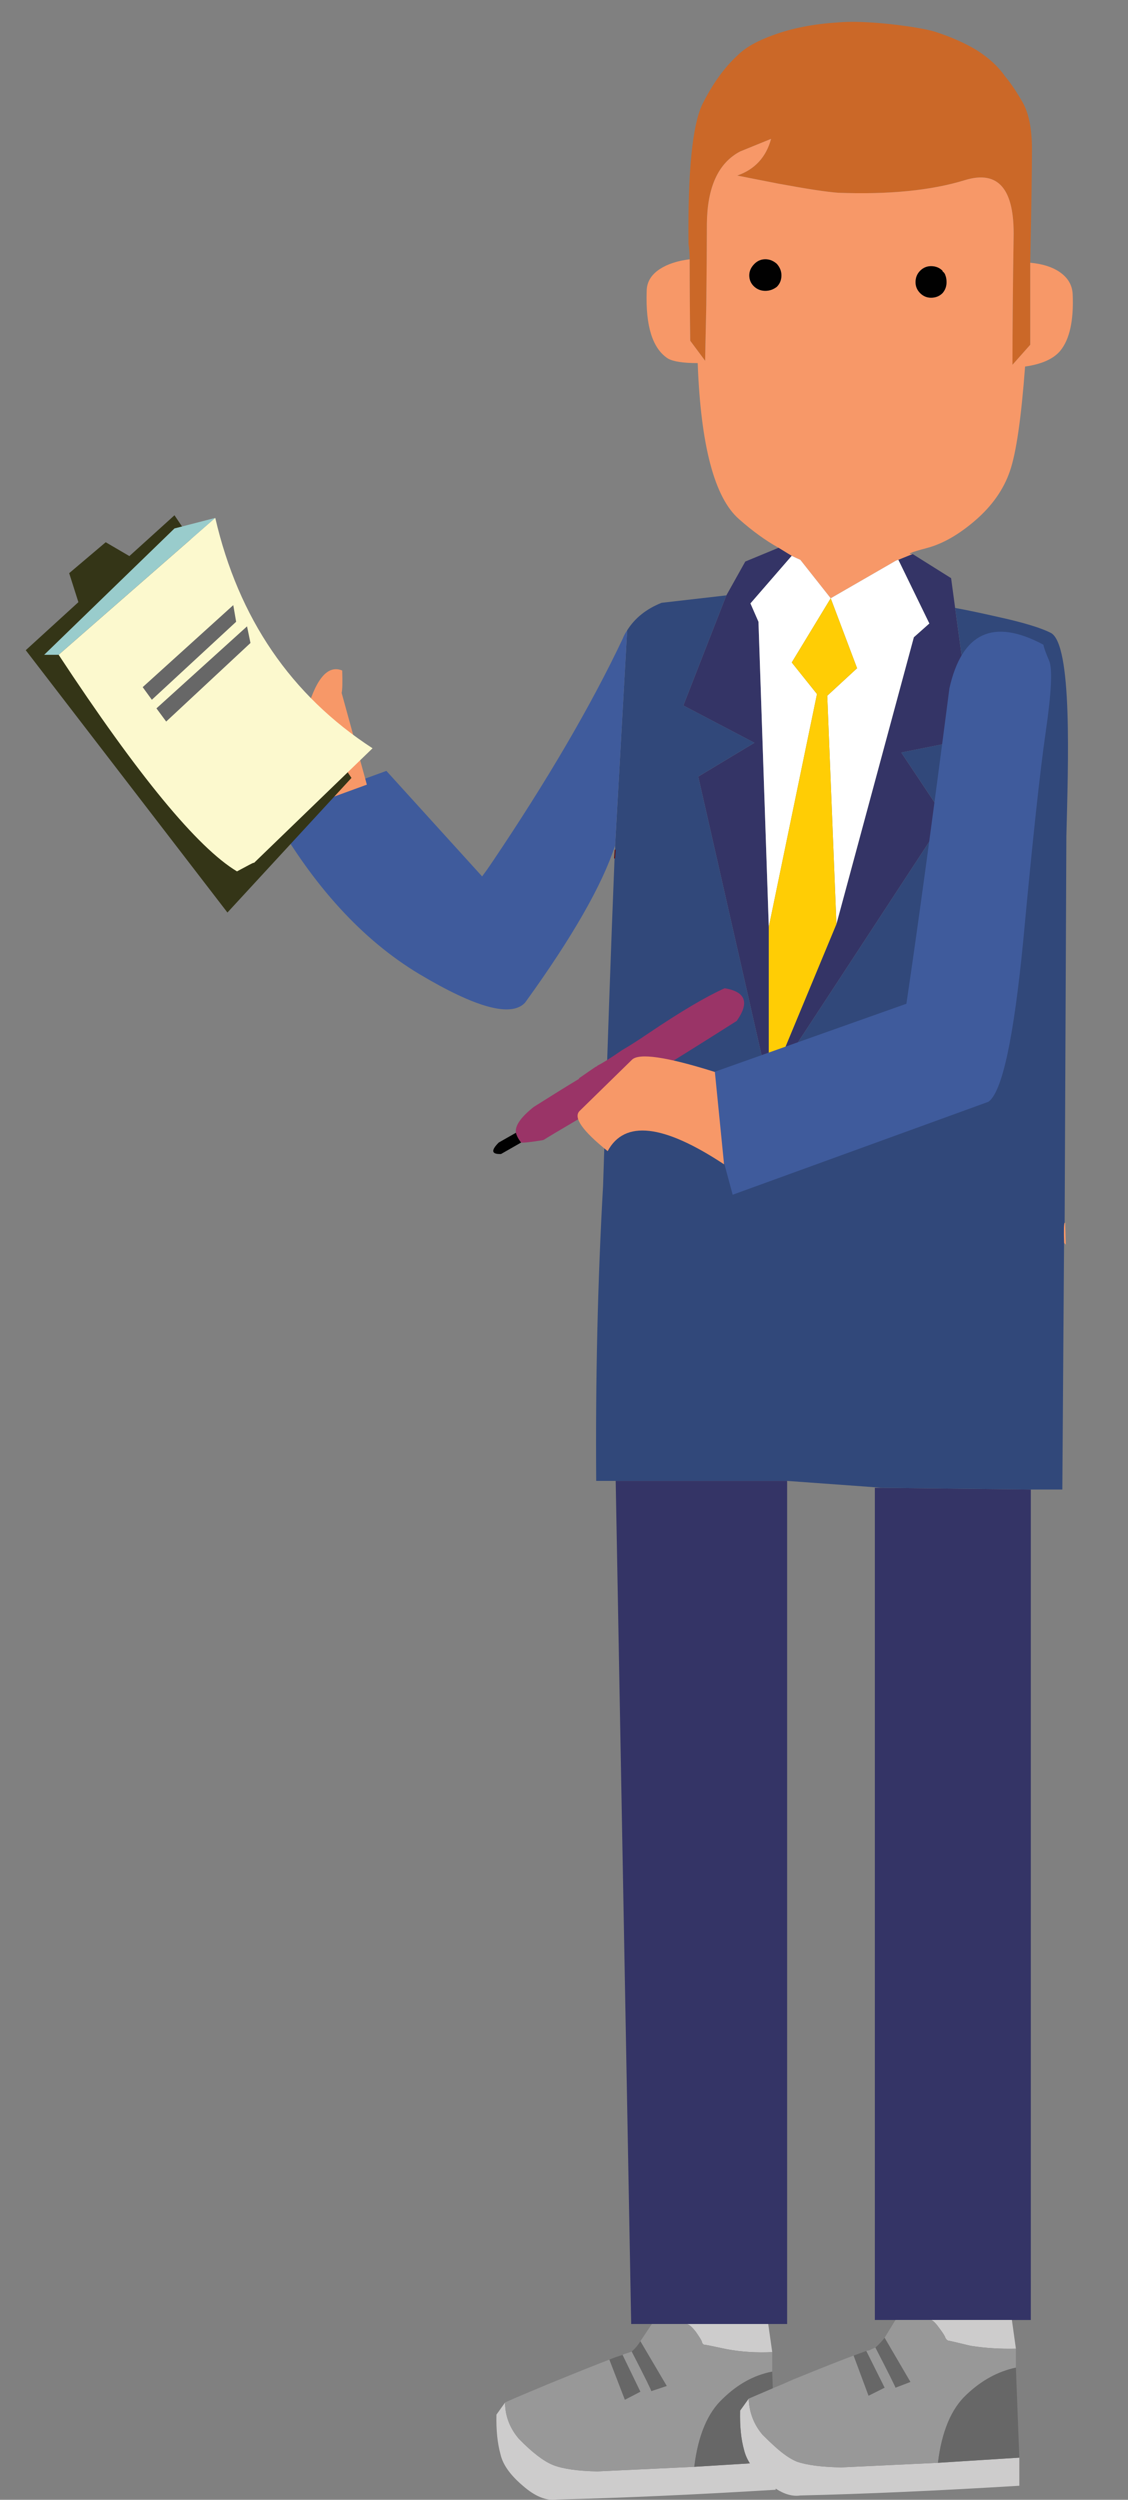 <?xml version="1.0" encoding="utf-8"?>
<!-- Generator: Adobe Illustrator 15.1.0, SVG Export Plug-In . SVG Version: 6.00 Build 0)  -->
<!DOCTYPE svg PUBLIC "-//W3C//DTD SVG 1.1//EN" "http://www.w3.org/Graphics/SVG/1.1/DTD/svg11.dtd">
<svg version="1.1" id="Layer_1" xmlns="http://www.w3.org/2000/svg" xmlns:xlink="http://www.w3.org/1999/xlink" x="0px" y="0px"
	 width="116.81px" height="258.784px" viewBox="0 0 116.81 258.784" enable-background="new 0 0 116.81 258.784"
	 xml:space="preserve">
<rect x="0" y="0" width="116.81" height="258.784" fill="#808080" stroke="none"/>
<g>
	<g id="Layer_1_3_">
		<g>
			<path fill-rule="evenodd" clip-rule="evenodd" fill="#CB6828" d="M106.686,27.198v8.491l-1.841,2.076
				c0-3.72,0.04-8.094,0.118-13.121c0.12-5.065-1.563-7.064-5.047-5.996c-3.482,1.069-7.855,1.505-13.121,1.307
				c-1.147-0.079-3.226-0.396-6.234-0.951l-4.215-0.83c1.82-0.634,2.988-1.9,3.504-3.8l-3.207,1.306
				c-2.256,1.188-3.404,3.682-3.443,7.482c0,1.938-0.021,4.748-0.061,8.431c-0.078,3.442-0.117,5.361-0.117,5.759l-1.545-2.078
				c-0.039-2.692-0.06-5.502-0.06-8.432c0-0.514-0.039-1.049-0.118-1.604c-0.078-7.441,0.396-12.251,1.426-14.428
				c1.068-2.137,2.295-3.839,3.68-5.104c0.793-0.792,2.02-1.485,3.682-2.078c1.94-0.714,4.176-1.149,6.709-1.308
				c1.347-0.118,3.147-0.059,5.403,0.178c2.098,0.238,3.622,0.496,4.572,0.771c1.623,0.516,3.067,1.148,4.333,1.9
				c1.308,0.832,2.297,1.742,2.97,2.733c0.515,0.594,1.108,1.463,1.78,2.61c0.674,1.149,1.01,2.791,1.01,4.928
				C106.864,17.58,106.804,21.498,106.686,27.198z"/>
			<path fill-rule="evenodd" clip-rule="evenodd" fill="#F79868" d="M94.514,57.359l-1.484,0.595
				c-0.158,0.039-0.297,0.1-0.415,0.178l-6.591,3.801l-3.146-3.979c-0.277-0.119-0.574-0.259-0.891-0.415
				c-0.079-0.04-0.534-0.317-1.366-0.832c-1.345-0.753-2.711-1.741-4.097-2.97c-2.533-2.215-3.958-7.599-4.274-16.148
				c-1.504,0-2.534-0.159-3.087-0.476c-1.584-1.028-2.316-3.344-2.197-6.946c0-0.951,0.455-1.721,1.366-2.315
				c0.79-0.514,1.82-0.852,3.086-1.01c0,2.93,0.021,5.739,0.06,8.432l1.545,2.078c0-0.397,0.039-2.316,0.117-5.759
				c0.04-3.683,0.061-6.493,0.061-8.431c0.039-3.801,1.188-6.294,3.443-7.482l3.207-1.306c-0.516,1.899-1.684,3.166-3.504,3.8
				l4.215,0.83c3.009,0.555,5.087,0.872,6.234,0.951c5.266,0.198,9.639-0.237,13.121-1.307c3.484-1.068,5.167,0.931,5.047,5.996
				c-0.078,5.027-0.118,9.401-0.118,13.121l1.841-2.076v-8.491c1.266,0.118,2.276,0.436,3.027,0.95
				c0.872,0.593,1.326,1.365,1.367,2.314c0.117,2.731-0.317,4.693-1.308,5.88c-0.712,0.829-1.919,1.363-3.621,1.603
				c-0.397,5.341-0.921,8.952-1.574,10.835c-0.649,1.89-1.837,3.582-3.562,5.076c-1.722,1.49-3.402,2.448-5.048,2.881
				C94.32,57.174,93.834,57.379,94.514,57.359z M97.602,28.088V28.03c-0.317-0.317-0.712-0.475-1.188-0.475
				c-0.436,0-0.811,0.157-1.128,0.475c-0.315,0.316-0.476,0.711-0.476,1.186c0,0.437,0.16,0.813,0.476,1.13
				c0.317,0.316,0.692,0.475,1.128,0.475c0.476,0,0.87-0.158,1.188-0.475c0.277-0.317,0.416-0.693,0.416-1.13
				c0-0.276-0.039-0.514-0.12-0.711C97.859,28.346,97.76,28.208,97.602,28.088z M79.256,30.107c0.435,0,0.83-0.139,1.188-0.416
				c0.316-0.316,0.475-0.711,0.475-1.187c0-0.436-0.158-0.831-0.475-1.188c-0.357-0.316-0.753-0.475-1.188-0.475
				c-0.437,0-0.813,0.158-1.129,0.475c-0.355,0.357-0.534,0.753-0.534,1.188c0,0.476,0.179,0.87,0.534,1.187
				C78.444,29.968,78.82,30.107,79.256,30.107z M110.249,126.588h0.059l0.061,2.257c-0.08-0.079-0.139-0.139-0.179-0.178
				C110.15,127.321,110.17,126.629,110.249,126.588z"/>
			<path fill-rule="evenodd" clip-rule="evenodd" fill="#010101" d="M97.602,28.088c0.158,0.119,0.257,0.258,0.296,0.416
				c0.081,0.197,0.12,0.435,0.12,0.711c0,0.437-0.139,0.813-0.416,1.13c-0.317,0.316-0.712,0.475-1.188,0.475
				c-0.436,0-0.811-0.158-1.128-0.475c-0.315-0.317-0.476-0.693-0.476-1.13c0-0.475,0.16-0.869,0.476-1.186
				c0.317-0.317,0.692-0.475,1.128-0.475c0.476,0,0.87,0.157,1.188,0.475V28.088z M79.256,30.107c-0.437,0-0.813-0.139-1.129-0.416
				c-0.355-0.316-0.534-0.711-0.534-1.187c0-0.436,0.179-0.831,0.534-1.188c0.316-0.316,0.692-0.475,1.129-0.475
				c0.435,0,0.83,0.158,1.188,0.475c0.316,0.357,0.475,0.753,0.475,1.188c0,0.476-0.158,0.87-0.475,1.187
				C80.086,29.968,79.691,30.107,79.256,30.107z"/>
			<path fill-rule="evenodd" clip-rule="evenodd" fill="#343466" d="M81.987,57.539l-4.275,4.928l0.831,1.899l1.069,31.587v16.565
				l-7.303-32.121l5.818-3.504l-7.362-3.859l4.453-11.399l1.96-3.503l3.442-1.425C81.453,57.221,81.908,57.499,81.987,57.539z
				 M79.612,112.518l7.005-16.863l8.016-29.686l1.604-1.426l-3.207-6.59l1.484-0.595l3.978,2.495l0.417,3.086l1.84,13.479
				l-7.422,1.484l4.513,6.769L79.612,112.518z M81.512,153.307v87.278h-1.959h-8.432H67.5h-2.138l-1.604-87.278H81.512z
				 M104.787,240.169h-8.372h-3.682h-2.137V154.02h0.771l15.378,0.179v85.971H104.787z"/>
			<path fill-rule="evenodd" clip-rule="evenodd" fill="#31487A" d="M110.249,126.588c-0.078,0.041-0.099,0.732-0.06,2.079
				l-0.179,25.531h-3.265l-15.378-0.179l-9.855-0.713H63.758h-2.018c-0.08-10.608,0.158-20.8,0.713-30.577
				c0.435-13.815,0.83-25.115,1.188-33.903l0.059-0.829c0-0.16,0-0.318,0-0.477l1.246-22.265c0.792-1.267,1.979-2.218,3.563-2.851
				l6.71-0.771l-4.453,11.399l7.362,3.859l-5.818,3.504l7.303,32.121l18.228-27.847l-4.513-6.769l7.422-1.484l-1.84-13.479
				c1.148,0.198,3.008,0.595,5.582,1.188c1.978,0.477,3.402,0.932,4.273,1.367c2.334,1.037,1.84,13.784,1.663,21.077"/>
			<path fill-rule="evenodd" clip-rule="evenodd" fill="#3F5B9C" d="M63.7,87.521c-1.346,4.118-4.453,9.539-9.322,16.269
				c-1.425,1.545-5.085,0.553-10.984-2.968c-5.858-3.523-10.945-9.085-15.258-16.684l11.875-4.335l9.915,10.925
				c0.356-0.476,0.692-0.95,1.009-1.425c5.74-8.511,10.252-16.229,13.537-23.156c0.119-0.316,0.277-0.613,0.475-0.891L63.7,87.521z"
				/>
			<path fill-rule="evenodd" clip-rule="evenodd" fill="#FFFFFF" d="M93.03,57.954l3.207,6.59l-1.604,1.426l-8.016,29.686
				l-0.949-23.63l3.089-2.85l-2.732-7.243l-4.037,6.648l2.613,3.267l-4.988,24.105l-1.069-31.587l-0.831-1.899l4.275-4.928
				c0.316,0.156,0.613,0.296,0.891,0.415l3.146,3.979l6.591-3.801C92.733,58.053,92.872,57.993,93.03,57.954z"/>
			<polygon fill-rule="evenodd" clip-rule="evenodd" fill="#FFCD05" points="86.617,95.655 79.612,112.518 79.612,95.953 
				84.6,71.847 81.987,68.581 86.024,61.932 88.756,69.175 85.667,72.025 			"/>
			<path fill-rule="evenodd" clip-rule="evenodd" fill="#CDCCCC" d="M71.122,240.585h8.432l0.415,2.91
				c-1.622,0.079-3.187-0.021-4.69-0.298c-1.465-0.315-2.256-0.475-2.375-0.475c-0.119-0.038-0.197-0.158-0.238-0.355
				c-0.039-0.119-0.236-0.436-0.594-0.951C71.675,240.903,71.359,240.626,71.122,240.585z M96.415,240.169h8.372l0.415,2.97
				c-1.622,0.039-3.187-0.059-4.69-0.298c-1.465-0.354-2.235-0.534-2.316-0.534c-0.118-0.039-0.216-0.138-0.297-0.297
				c-0.039-0.157-0.236-0.475-0.594-0.949C96.909,240.506,96.612,240.21,96.415,240.169z M52.3,248.719v0.119
				c0.039,1.347,0.515,2.553,1.424,3.623c1.387,1.424,2.574,2.334,3.563,2.73c1.029,0.396,2.554,0.614,4.572,0.652l10.034-0.475
				l5.76-0.355c-0.277-0.436-0.475-0.891-0.594-1.364c-0.317-1.109-0.455-2.476-0.416-4.099l0.891-1.245v0.118
				c0.079,1.386,0.555,2.592,1.425,3.62c0.475,0.476,0.911,0.892,1.307,1.247c0.831,0.753,1.583,1.268,2.257,1.545
				c1.027,0.355,2.552,0.553,4.57,0.594l10.035-0.476l8.43-0.534v2.909c-8.43,0.515-15.991,0.851-22.68,1.009
				c-0.792,0.118-1.643-0.118-2.554-0.712v0.119c-8.431,0.514-15.991,0.851-22.68,1.009c-1.069,0.158-2.236-0.316-3.504-1.425
				c-1.307-1.108-2.078-2.196-2.315-3.267c-0.316-1.146-0.455-2.512-0.415-4.097L52.3,248.719z"/>
			<path fill-rule="evenodd" clip-rule="evenodd" fill="#989898" d="M65.421,243.436c1.386,2.69,2.06,4.057,2.019,4.097l1.604-0.534
				l-2.73-4.631l1.187-1.782h3.622c0.237,0.041,0.554,0.317,0.949,0.831c0.357,0.516,0.555,0.832,0.594,0.951
				c0.041,0.197,0.119,0.317,0.238,0.355c0.119,0,0.91,0.159,2.375,0.475c1.504,0.277,3.068,0.377,4.69,0.298v2.018
				c-1.86,0.356-3.563,1.289-5.106,2.793c-1.584,1.463-2.572,3.817-2.969,7.063l-10.034,0.475c-2.019-0.038-3.543-0.257-4.572-0.652
				c-0.988-0.396-2.176-1.307-3.563-2.73c-0.909-1.07-1.385-2.276-1.424-3.623v-0.119c0-0.038,1.524-0.69,4.571-1.959
				c3.008-1.227,5.086-2.058,6.234-2.492l1.604,4.156l1.604-0.832l-1.842-3.801c0.119-0.078,0.197-0.118,0.238-0.118
				C64.987,243.594,65.223,243.514,65.421,243.436z M97.127,254.955l-10.035,0.476c-2.019-0.041-3.543-0.238-4.57-0.594
				c-0.674-0.277-1.426-0.792-2.257-1.545c-0.396-0.355-0.832-0.771-1.307-1.247c-0.87-1.028-1.346-2.234-1.425-3.62v-0.118
				l2.493-1.07c0.594-0.237,1.287-0.534,2.078-0.891c3.008-1.227,5.105-2.059,6.294-2.492l1.544,4.155l1.662-0.831l-1.899-3.801
				c0.118-0.039,0.218-0.06,0.297-0.06c0.237-0.119,0.454-0.217,0.652-0.296c1.387,2.69,2.078,4.076,2.078,4.156l1.544-0.595
				l-2.672-4.572l1.128-1.841h3.682c0.197,0.041,0.494,0.337,0.89,0.892c0.357,0.475,0.555,0.792,0.594,0.949
				c0.081,0.159,0.179,0.258,0.297,0.297c0.081,0,0.852,0.18,2.316,0.534c1.504,0.239,3.068,0.337,4.69,0.298v1.96
				c-1.86,0.396-3.563,1.325-5.105,2.79C98.512,249.353,97.522,251.708,97.127,254.955z"/>
			<path fill-rule="evenodd" clip-rule="evenodd" fill="#676767" d="M64.471,243.792l1.842,3.801l-1.604,0.832l-1.604-4.156
				C63.582,244.069,64.036,243.911,64.471,243.792z M66.313,242.368l2.73,4.631l-1.604,0.534c0.041-0.04-0.633-1.406-2.019-4.097
				C65.778,243.119,66.075,242.764,66.313,242.368z M89.706,243.376l1.899,3.801l-1.662,0.831l-1.544-4.155
				C88.834,243.693,89.27,243.536,89.706,243.376z M90.655,243.021c0.356-0.317,0.674-0.653,0.95-1.011l2.672,4.572l-1.544,0.595
				C92.733,247.097,92.042,245.711,90.655,243.021z M97.127,254.955c0.395-3.246,1.385-5.602,2.969-7.065
				c1.543-1.465,3.245-2.395,5.105-2.79l0.355,9.321L97.127,254.955z M79.968,245.513l0.059,1.723l-2.493,1.07l-0.891,1.245
				c-0.039,1.623,0.099,2.989,0.416,4.099c0.119,0.474,0.316,0.929,0.594,1.364l-5.76,0.355c0.396-3.246,1.385-5.601,2.969-7.063
				C76.405,246.802,78.108,245.87,79.968,245.513z"/>
			
				<line fill-rule="evenodd" clip-rule="evenodd" fill="none" stroke="#640E0E" stroke-width="0.1" stroke-linecap="round" stroke-linejoin="round" stroke-miterlimit="3" x1="63.7" y1="87.998" x2="63.641" y2="88.827"/>
			<g>
				<path fill-rule="evenodd" clip-rule="evenodd" fill="#F79868" d="M37.99,81.228l-6.828,2.493
					c-6.134-3.246-9.419-8.332-9.855-15.259c3.799,5.384,7.244,7.264,10.33,5.642c0.991-3.761,2.258-5.324,3.8-4.691
					c0.04,1.226,0.02,1.999-0.059,2.315L37.99,81.228z"/>
			</g>
			<g>
				<polygon fill-rule="evenodd" clip-rule="evenodd" fill="#343517" points="10.946,56.133 13.398,57.567 18.068,53.341 
					36.397,80.531 23.552,94.467 2.666,67.311 8.118,62.336 7.164,59.336 				"/>
				<g>
					<polygon fill-rule="evenodd" clip-rule="evenodd" fill="#99CCCC" points="6.073,67.787 4.574,67.787 18.068,54.705 
						22.292,53.614 					"/>
					<path fill-rule="evenodd" clip-rule="evenodd" fill="#CDCCCC" d="M8.364,68.819h1.306h0.772
						c4.274,8.667,9.954,14.862,17.04,18.585c-1.821,1.107-3.008,1.899-3.563,2.374L8.364,68.819z"/>
					<g>
						<path fill-rule="evenodd" clip-rule="evenodd" fill="#FCF9CE" d="M24.542,90.208c-4.089-2.453-10.246-9.928-18.469-22.421
							l16.219-14.173c2.408,10.402,7.836,18.353,16.286,23.85L26.312,89.321h-0.067C26.198,89.321,25.63,89.618,24.542,90.208z"/>
					</g>
				</g>
				<g>
					<polygon fill-rule="evenodd" clip-rule="evenodd" fill="#676767" points="15.725,72.44 14.776,71.134 24.157,62.644 
						24.454,64.366 					"/>
				</g>
				<g>
					<polygon fill-rule="evenodd" clip-rule="evenodd" fill="#676767" points="17.209,74.697 16.201,73.331 25.582,64.841 
						25.938,66.562 					"/>
				</g>
			</g>
			<g>
				<path fill-rule="evenodd" clip-rule="evenodd" fill="#3F5B9C" d="M108.052,66.741c0.039,0.276,0.237,0.832,0.593,1.662
					c0.357,0.831,0.237,3.285-0.355,7.361c-0.594,4.078-1.365,11.241-2.316,21.495c-0.989,10.211-2.197,15.813-3.621,16.801
					l-26.48,9.62l-3.266-12.053l0.178-0.239l21.078-7.48c1.188-7.995,2.672-18.88,4.453-32.655
					C99.62,65.474,102.866,63.969,108.052,66.741z"/>
				<g>
					<path fill-rule="evenodd" clip-rule="evenodd" fill="#9A3467" d="M53.963,118.278c-0.278-0.358-0.456-0.694-0.536-1.012
						c-0.119-0.71,0.496-1.602,1.841-2.672c1.939-1.226,3.502-2.195,4.691-2.908v-0.059c0.791-0.554,1.365-0.95,1.721-1.188
						c0.119-0.039,0.179-0.078,0.179-0.118c0.555-0.276,1.405-0.811,2.554-1.604c0.751-0.434,1.682-1.027,2.79-1.78
						c3.286-2.216,5.898-3.76,7.837-4.631c2.178,0.357,2.593,1.484,1.248,3.384c-3.365,2.138-6.69,4.216-9.975,6.234
						c-0.911,0.595-1.842,1.148-2.791,1.663c-0.159,0.118-0.316,0.238-0.475,0.356c-0.95,0.633-1.941,1.247-2.97,1.84h-0.059
						c-2.218,1.308-3.444,2.038-3.681,2.197c-0.08,0.039-0.139,0.06-0.179,0.06C54.933,118.237,54.2,118.317,53.963,118.278z"/>
					<path fill-rule="evenodd" clip-rule="evenodd" fill="#010101" d="M53.427,117.266c0.08,0.317,0.258,0.653,0.536,1.012
						l-2.078,1.187c-0.99,0.04-1.069-0.357-0.239-1.187L53.427,117.266z"/>
				</g>
				<g>
					<path fill-rule="evenodd" clip-rule="evenodd" fill="#F79868" d="M65.421,109.728c0.712-0.754,3.582-0.338,8.608,1.245
						l0.951,9.561c-6.294-4.157-10.313-4.612-12.053-1.365c-2.612-2.101-3.582-3.483-2.909-4.157L65.421,109.728z"/>
				</g>
			</g>
		</g>
	</g>
</g>
</svg>
